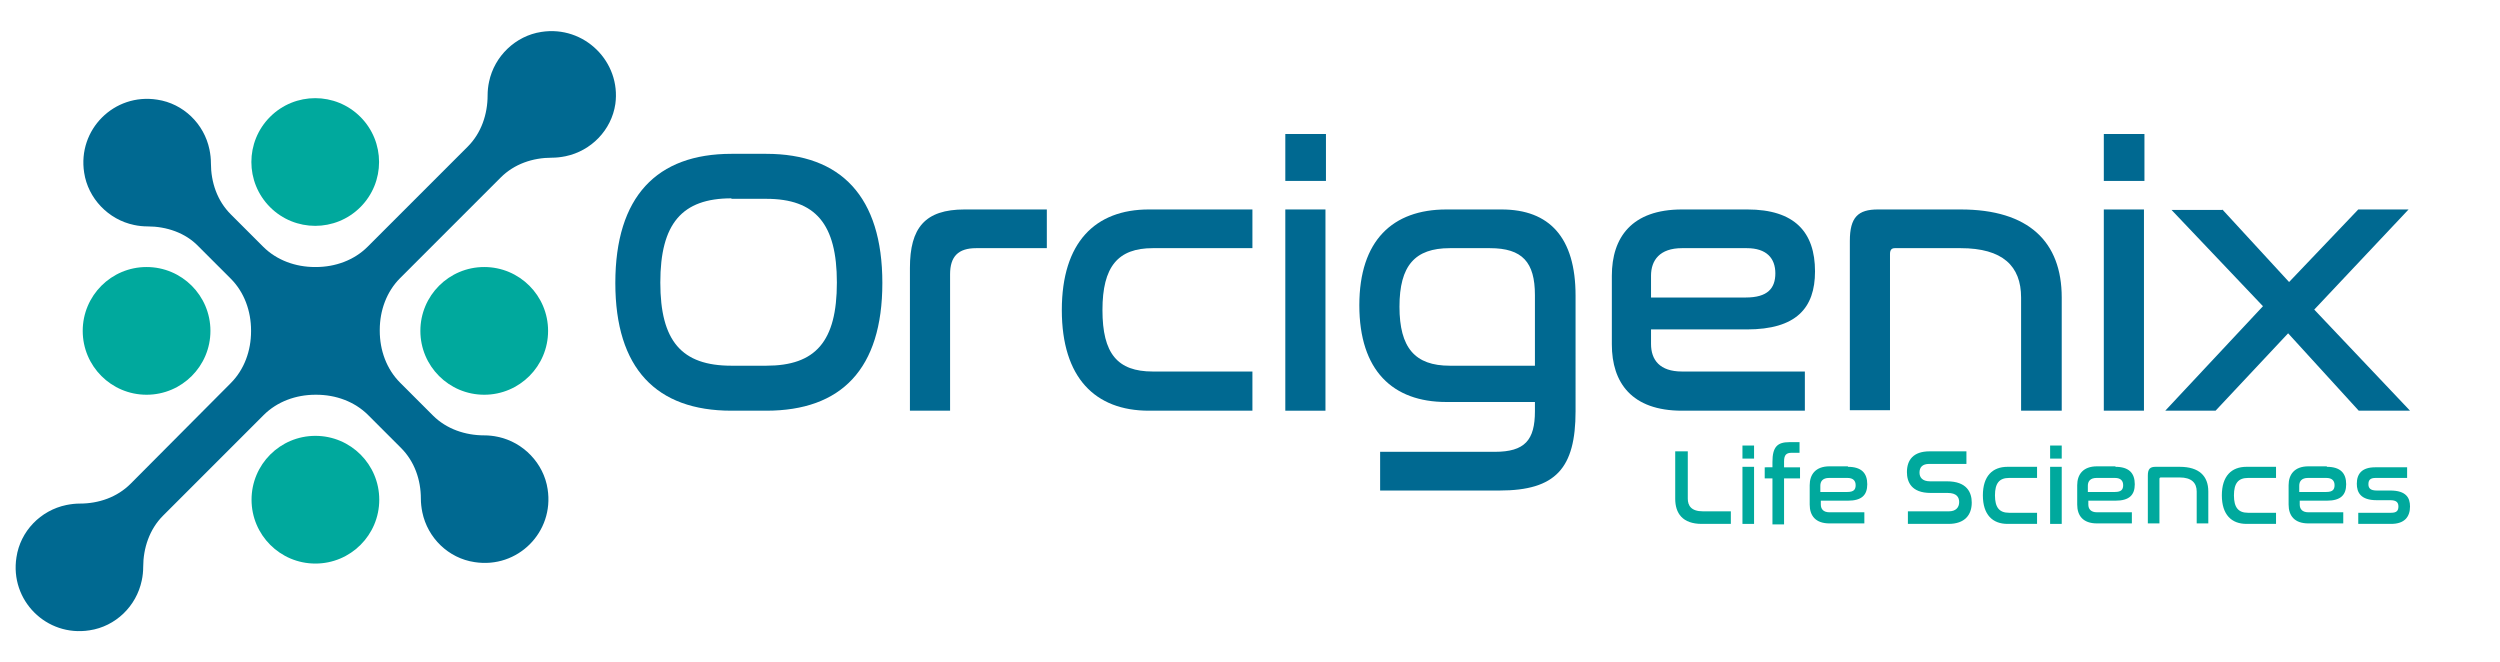 <?xml version="1.0" encoding="utf-8"?>
<!-- Generator: Adobe Illustrator 24.1.1, SVG Export Plug-In . SVG Version: 6.00 Build 0)  -->
<svg version="1.1" id="Layer_1" xmlns="http://www.w3.org/2000/svg" xmlns:xlink="http://www.w3.org/1999/xlink" x="0px" y="0px"
	 viewBox="0 0 516.8 136.9" style="enable-background:new 0 0 516.8 136.9;" xml:space="preserve">
<style type="text/css">
	.st0{fill:#006991;}
	.st1{fill:#00A99D;}
</style>
<g>
	<g>
		<path class="st0" d="M158.4,31.8c15.4,0,24,8.8,24,26.7c0,17.8-8.5,26.4-24,26.4h-7.2c-15.5,0-24-8.7-24-26.4
			c0-17.9,8.6-26.7,24-26.7H158.4z M151.2,41c-10.2,0-14.7,5.2-14.7,17.4c0,12.1,4.4,17.2,14.7,17.2h7.2c10.2,0,14.6-5,14.6-17.2
			c0-12.1-4.4-17.3-14.6-17.3H151.2z"/>
		<path class="st0" d="M216.4,43.3v8h-14.6c-3.7,0-5.4,1.7-5.4,5.4v28.2h-8.3V55.4c0-8.3,3.1-12.1,11.3-12.1H216.4z"/>
		<path class="st0" d="M258.9,43.3v8h-20.6c-7.2,0-10.4,3.8-10.4,12.8c0,9,3.1,12.7,10.4,12.7h20.6v8.1h-21.4
			c-11.1,0-18-6.8-18-20.8c0-14,6.9-20.8,18-20.8H258.9z"/>
		<path class="st0" d="M274.1,27.7v9.7h-8.4v-9.7H274.1z M274,43.3v41.6h-8.3V43.3H274z"/>
		<path class="st0" d="M310.4,43.3c9.9,0,15.3,5.8,15.3,17.8V85c0,11.8-4.1,16.4-15.7,16.4h-24.7v-8H309c6.2,0,8.3-2.4,8.3-8.4v-1.9
			h-18.3c-11.1,0-18-6.5-18-20c0-13.4,6.9-19.8,18-19.8H310.4z M299.7,75.6h17.6V61c0-6.8-2.6-9.7-9.3-9.7h-8.3
			c-7.2,0-10.4,3.6-10.4,12.1S292.5,75.6,299.7,75.6z"/>
		<path class="st0" d="M361.2,43.3c9.8,0,14,4.7,14,12.8c0,7.6-3.9,12-14.1,12h-19.8v3c0,3.3,1.8,5.7,6.4,5.7h25.4v8.1h-25.4
			c-10.4,0-14.5-5.8-14.5-13.7V57c0-7.9,4.1-13.7,14.5-13.7H361.2z M341.4,61.5h19.5c4.5,0,6.1-1.9,6.1-5c0-3.1-1.8-5.2-5.9-5.2
			h-13.4c-4.6,0-6.4,2.5-6.4,5.7V61.5z"/>
		<path class="st0" d="M405.3,43.3c14.1,0,20.9,6.7,20.9,18.2v23.4h-8.4V61.5c0-6.5-3.8-10.2-12.5-10.2h-13.6c-0.7,0-1,0.4-1,1.2
			v32.3h-8.3V49.8c0-4.9,1.7-6.5,5.8-6.5H405.3z"/>
		<path class="st0" d="M443.3,27.7v9.7h-8.4v-9.7H443.3z M443.2,43.3v41.6h-8.3V43.3H443.2z"/>
		<path class="st0" d="M459.4,43.3l13.8,15l14.3-15h10.4L478.4,64l19.8,20.9h-10.6l-14.6-16l-15,16h-10.4l20.2-21.6l-18.9-19.9
			H459.4z"/>
	</g>
	<g>
		<path class="st0" d="M111.9,6.6c-5.3,0.8-9.7,5-10.8,10.3c-0.2,0.9-0.3,1.9-0.3,2.8c0,3.9-1.3,7.8-4.1,10.6L76,51
			c-2.8,2.8-6.7,4.2-10.7,4.2c0,0,0,0-0.1,0c0,0,0,0-0.1,0c-4,0-7.9-1.4-10.7-4.2l-6.7-6.7c-2.8-2.8-4.1-6.6-4.1-10.6
			c0-0.9-0.1-1.8-0.3-2.8c-1.1-5.3-5.4-9.5-10.8-10.3c-8.9-1.4-16.5,6.2-15.1,15.1c0.8,5.3,5,9.7,10.3,10.8c0.9,0.2,1.9,0.3,2.8,0.3
			c3.9,0,7.8,1.3,10.5,4.1l6.7,6.7c2.8,2.8,4.2,6.7,4.2,10.7c0,0,0,0,0,0.1c0,0,0,0,0,0.1c0,4-1.4,7.9-4.2,10.7L27,100
			c-2.8,2.8-6.6,4.1-10.5,4.1c-0.9,0-1.8,0.1-2.8,0.3c-5.3,1.1-9.5,5.4-10.3,10.8c-1.4,8.9,6.2,16.5,15.1,15.1
			c5.4-0.8,9.7-5,10.8-10.3c0.2-0.9,0.3-1.9,0.3-2.8c0-3.9,1.3-7.8,4.1-10.6l20.8-20.8c2.8-2.8,6.7-4.2,10.7-4.2c0,0,0,0,0.1,0
			c0,0,0,0,0.1,0c4,0,7.9,1.4,10.7,4.2l6.8,6.8c2.8,2.8,4.1,6.6,4.1,10.5c0,0.9,0.1,1.8,0.3,2.8c1.1,5.3,5.4,9.5,10.8,10.3
			c8.9,1.4,16.5-6.2,15.1-15.1c-0.8-5.3-5-9.7-10.3-10.8c-0.9-0.2-1.9-0.3-2.8-0.3c-3.9,0-7.8-1.3-10.6-4.1l-6.8-6.8
			c-2.8-2.8-4.2-6.7-4.2-10.7c0,0,0,0,0-0.1c0,0,0,0,0-0.1c0-4,1.4-7.9,4.2-10.7l20.8-20.8c2.8-2.8,6.6-4.1,10.6-4.1
			c0.9,0,1.8-0.1,2.8-0.3c5.3-1.1,9.5-5.4,10.3-10.8C128.4,12.8,120.8,5.2,111.9,6.6z"/>
		
			<ellipse transform="matrix(0.707 -0.707 0.707 0.707 -4.618 55.902)" class="st1" cx="65.2" cy="33.5" rx="13.2" ry="13.2"/>
		<g>
			<circle class="st1" cx="100.1" cy="68.4" r="13.2"/>
		</g>
		<circle class="st1" cx="30.3" cy="68.4" r="13.2"/>
		<circle class="st1" cx="65.2" cy="103.3" r="13.2"/>
	</g>
	<g>
		<path class="st1" d="M348.9,93.3v9.8c0,1.4,0.7,2.6,3.1,2.6h5.8v2.6h-6c-4,0-5.5-2.2-5.5-5.2v-9.8H348.9z"/>
		<path class="st1" d="M362.6,92.1v2.7h-2.4v-2.7H362.6z M362.6,96.5v11.8h-2.4V96.5H362.6z"/>
		<path class="st1" d="M366.4,96.5v-1c0-3.1,1-4.1,3.5-4.1h2.1v2.2h-1.6c-1.1,0-1.6,0.4-1.6,1.8v1.2h3.3v2.3h-3.3v9.5h-2.4v-9.5
			h-1.6v-2.3H366.4z"/>
		<path class="st1" d="M382,96.5c2.8,0,4,1.3,4,3.6c0,2.2-1.1,3.4-4,3.4h-5.6v0.8c0,0.9,0.5,1.6,1.8,1.6h7.2v2.3h-7.2
			c-2.9,0-4.1-1.6-4.1-3.9v-4c0-2.2,1.2-3.9,4.1-3.9H382z M376.4,101.7h5.5c1.3,0,1.7-0.5,1.7-1.4c0-0.9-0.5-1.5-1.7-1.5h-3.8
			c-1.3,0-1.8,0.7-1.8,1.6V101.7z"/>
		<path class="st1" d="M406.5,93.3v2.6h-7.7c-1.4,0-2,0.7-2,1.8c0,0.9,0.5,1.8,2.2,1.8h3.5c4.1,0,5.1,2.3,5.1,4.4
			c0,2.5-1.4,4.4-4.8,4.4h-8.4v-2.6h8.5c1.4,0,2.1-0.8,2.1-1.9c0-1-0.5-1.9-2.4-1.9h-3.5c-4,0-4.9-2.3-4.9-4.3
			c0-2.5,1.3-4.3,4.7-4.3H406.5z"/>
		<path class="st1" d="M421.1,96.5v2.3h-5.8c-2,0-2.9,1.1-2.9,3.6c0,2.5,0.9,3.6,2.9,3.6h5.8v2.3H415c-3.1,0-5.1-1.9-5.1-5.9
			s2-5.9,5.1-5.9H421.1z"/>
		<path class="st1" d="M426.2,92.1v2.7h-2.4v-2.7H426.2z M426.2,96.5v11.8h-2.4V96.5H426.2z"/>
		<path class="st1" d="M437.3,96.5c2.8,0,4,1.3,4,3.6c0,2.2-1.1,3.4-4,3.4h-5.6v0.8c0,0.9,0.5,1.6,1.8,1.6h7.2v2.3h-7.2
			c-2.9,0-4.1-1.6-4.1-3.9v-4c0-2.2,1.2-3.9,4.1-3.9H437.3z M431.7,101.7h5.5c1.3,0,1.7-0.5,1.7-1.4c0-0.9-0.5-1.5-1.7-1.5h-3.8
			c-1.3,0-1.8,0.7-1.8,1.6V101.7z"/>
		<path class="st1" d="M450.6,96.5c4,0,5.9,1.9,5.9,5.1v6.6h-2.4v-6.6c0-1.8-1.1-2.9-3.5-2.9h-3.9c-0.2,0-0.3,0.1-0.3,0.3v9.2h-2.4
			v-9.9c0-1.4,0.5-1.8,1.6-1.8H450.6z"/>
		<path class="st1" d="M470.5,96.5v2.3h-5.8c-2,0-2.9,1.1-2.9,3.6c0,2.5,0.9,3.6,2.9,3.6h5.8v2.3h-6.1c-3.1,0-5.1-1.9-5.1-5.9
			s2-5.9,5.1-5.9H470.5z"/>
		<path class="st1" d="M481,96.5c2.8,0,4,1.3,4,3.6c0,2.2-1.1,3.4-4,3.4h-5.6v0.8c0,0.9,0.5,1.6,1.8,1.6h7.2v2.3h-7.2
			c-2.9,0-4.1-1.6-4.1-3.9v-4c0-2.2,1.2-3.9,4.1-3.9H481z M475.4,101.7h5.5c1.3,0,1.7-0.5,1.7-1.4c0-0.9-0.5-1.5-1.7-1.5h-3.8
			c-1.3,0-1.8,0.7-1.8,1.6V101.7z"/>
		<path class="st1" d="M497.6,96.5v2.3h-6.5c-1.1,0-1.5,0.4-1.5,1.3c0,0.8,0.4,1.3,1.7,1.3h2.8c3.3,0,4.1,1.5,4.1,3.3
			c0,2.1-1.1,3.6-3.9,3.6h-6.8V106h6.8c1.1,0,1.5-0.4,1.5-1.3c0-0.9-0.5-1.3-1.7-1.3h-2.8c-3.3,0-4.1-1.6-4.1-3.4
			c0-2.1,1.1-3.4,3.8-3.4H497.6z"/>
	</g>
</g>
</svg>
